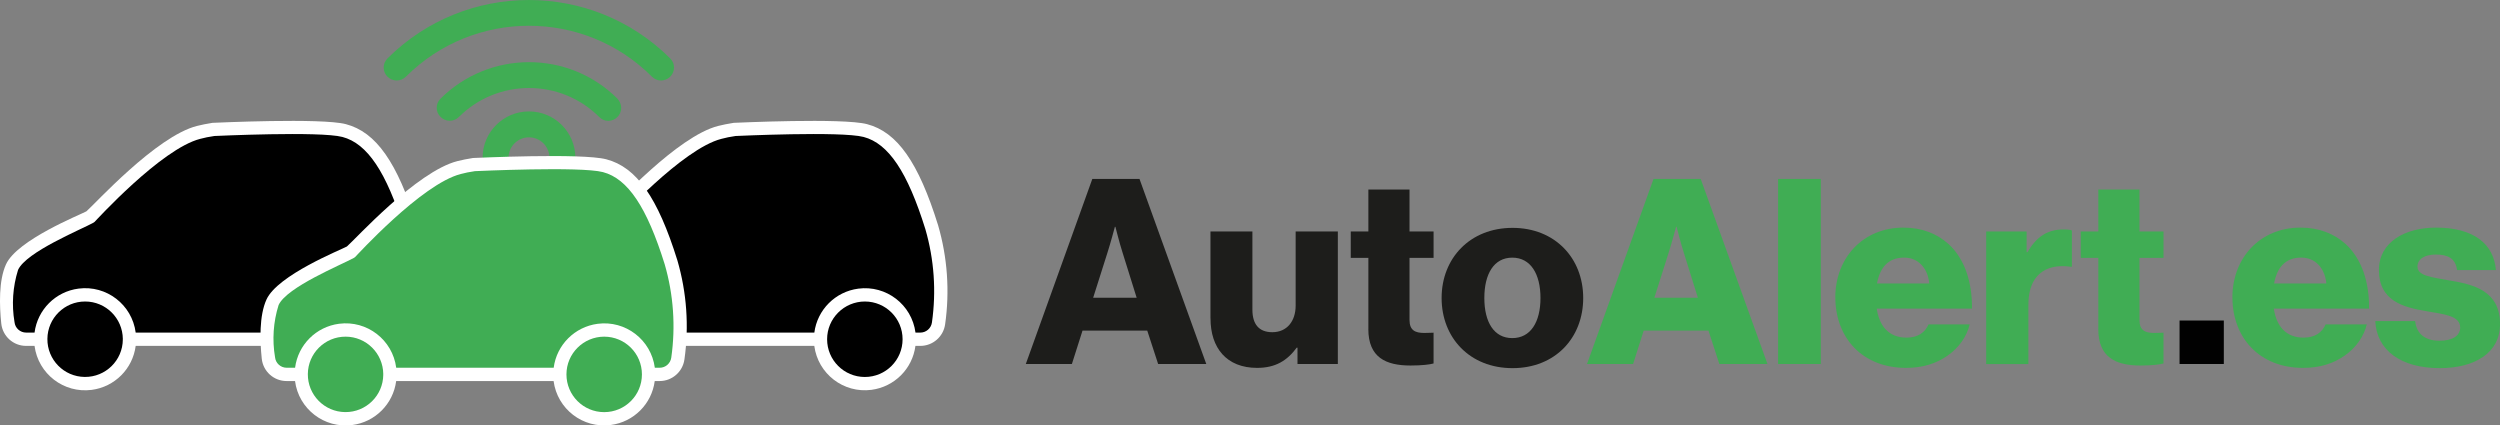 <?xml version="1.0" encoding="UTF-8"?>
<svg id="Capa_2" data-name="Capa 2" xmlns="http://www.w3.org/2000/svg" viewBox="0 0 571.72 97.3">
  <rect x="0" y="0" width="571.72" height="97.3" fill="#808080" stroke="none"/>
  <defs>
    <style>
      .cls-1 {
        fill: #010101;
      }

      .cls-2 {
        fill: #fff;
      }

      .cls-3 {
        fill: #40ad54;
      }

      .cls-4 {
        fill: #1d1d1b;
      }
    </style>
  </defs>
  <g id="Capa_1-2" data-name="Capa 1">
    <g>
      <path class="cls-2" d="m95.34,51.51c-4.48-14.39-9.34-21.31-16.25-23.12-5.59-1.47-29.98-.31-30.46-.3-.03,0-.05,0-.08.01-1.28.2-2.46.44-3.5.7-9.35,2.37-23.47,17.99-25.29,19.53-1.36.76-15.85,6.52-18.39,12.13-1.68,3.69-1.51,9.39-1.08,13.52.3,2.91,2.76,5.13,5.69,5.12h1.92c.83,6.39,6.68,10.89,13.07,10.06,5.25-.68,9.38-4.81,10.06-10.06h36c.84,6.39,6.69,10.89,13.08,10.05,5.24-.69,9.37-4.81,10.05-10.05h1.12c2.85,0,5.27-2.1,5.67-4.93,1.08-7.58.53-15.31-1.61-22.67Z"/>
      <path d="m93.94,73.76c-.19,1.32-1.32,2.3-2.65,2.3h-1.11c-.84-6.39-6.69-10.89-13.08-10.05-5.24.69-9.37,4.81-10.05,10.05H31.03c-.83-6.39-6.68-10.89-13.07-10.06-5.25.68-9.38,4.81-10.06,10.06h-1.92c-1.37,0-2.52-1.03-2.66-2.39-.68-3.99-.4-8.09.81-11.95,1.87-4.11,14.31-9.18,17.23-10.79.09-.05.18-.11.26-.18.2-.17,15.23-16.73,24.18-19,.93-.25,2-.48,3.23-.65.13,0,24.11-1.14,29.28.22,5.69,1.5,10.04,8,14.12,21.09,2.01,6.93,2.52,14.2,1.5,21.34Z"/>
      <path d="m78.6,68.95c4.77,0,8.63,3.86,8.63,8.63s-3.86,8.63-8.63,8.63-8.63-3.86-8.63-8.63c0-4.76,3.87-8.62,8.63-8.63Z"/>
      <path d="m19.47,68.95c4.73,0,8.57,3.82,8.62,8.55,0,.03-.02.05-.02.08s.01.05.02.08c-.04,4.76-3.94,8.59-8.71,8.54-4.76-.04-8.59-3.94-8.54-8.71.04-4.73,3.9-8.55,8.63-8.54h0Z"/>
    </g>
    <g>
      <path class="cls-2" d="m214.53,51.51c-4.48-14.39-9.34-21.31-16.25-23.12-5.59-1.47-29.98-.31-30.46-.3-.03,0-.05,0-.08.01-1.28.2-2.46.44-3.5.7-9.35,2.37-23.47,17.99-25.29,19.53-1.36.76-15.85,6.52-18.39,12.13-1.68,3.69-1.51,9.39-1.08,13.52.3,2.91,2.76,5.13,5.69,5.12h1.92c.83,6.39,6.68,10.89,13.07,10.06,5.25-.68,9.38-4.81,10.06-10.06h36c.84,6.39,6.69,10.89,13.08,10.05,5.24-.69,9.37-4.81,10.05-10.05h1.12c2.85,0,5.27-2.1,5.67-4.93,1.08-7.58.53-15.31-1.61-22.67Z"/>
      <path d="m213.12,73.76c-.19,1.32-1.32,2.3-2.65,2.3h-1.11c-.84-6.39-6.69-10.89-13.08-10.05-5.24.69-9.37,4.81-10.05,10.05h-36.01c-.83-6.39-6.68-10.89-13.07-10.06-5.25.68-9.38,4.81-10.06,10.06h-1.92c-1.37,0-2.52-1.03-2.66-2.39-.68-3.99-.4-8.09.81-11.95,1.87-4.11,14.31-9.18,17.23-10.79.09-.05.18-.11.26-.18.2-.17,15.23-16.73,24.18-19,.93-.25,2-.48,3.23-.65.13,0,24.11-1.14,29.28.22,5.69,1.5,10.04,8,14.12,21.09,2.01,6.93,2.52,14.2,1.5,21.34Z"/>
      <path d="m197.78,68.95c4.77,0,8.63,3.86,8.63,8.63s-3.86,8.63-8.63,8.63-8.63-3.86-8.63-8.63c0-4.76,3.87-8.62,8.63-8.63Z"/>
      <path d="m138.65,68.95c4.73,0,8.57,3.82,8.62,8.55,0,.03-.02.05-.02.08s.01.05.02.08c-.04,4.76-3.94,8.59-8.71,8.54-4.76-.04-8.59-3.94-8.54-8.71.04-4.73,3.9-8.55,8.63-8.54h0Z"/>
    </g>
    <g>
      <path class="cls-4" d="m249.82,40.92h10.77l15.27,42.32h-11.01l-2.49-7.64h-14.8l-2.43,7.64h-10.54l15.21-42.32Zm10.12,27.17l-3.2-10.24c-.71-2.19-1.66-5.98-1.66-5.98h-.12s-1.01,3.79-1.72,5.98l-3.25,10.24h9.94Z"/>
      <path class="cls-4" d="m276.82,72.83v-19.89h9.59v17.88c0,3.31,1.48,5.15,4.56,5.15,3.31,0,5.33-2.49,5.33-6.1v-16.93h9.65v30.3h-9.23v-3.73h-.18c-2.19,2.96-4.85,4.62-9.06,4.62-6.98,0-10.65-4.56-10.65-11.3Z"/>
      <path class="cls-4" d="m312.93,75.25v-16.28h-4.03v-6.04h4.03v-9.59h9.41v9.59h5.5v6.04h-5.5v14.21c0,2.37,1.3,2.96,3.37,2.96.83,0,1.78-.06,2.13-.06v7.04c-.83.24-2.66.47-5.27.47-5.62,0-9.65-1.83-9.65-8.35Z"/>
      <path class="cls-4" d="m329.68,68.15c0-9.12,6.51-16.04,16.22-16.04s16.16,6.93,16.16,16.04-6.39,16.04-16.16,16.04-16.22-6.93-16.22-16.04Zm22.61,0c0-5.5-2.25-9.23-6.45-9.23s-6.39,3.73-6.39,9.23,2.19,9.17,6.39,9.17,6.45-3.67,6.45-9.17Z"/>
      <path class="cls-3" d="m378.16,40.92h10.77l15.27,42.32h-11.01l-2.49-7.64h-14.8l-2.43,7.64h-10.54l15.21-42.32Zm10.12,27.17l-3.2-10.24c-.71-2.19-1.66-5.98-1.66-5.98h-.12s-1.01,3.79-1.72,5.98l-3.25,10.24h9.94Z"/>
      <path class="cls-3" d="m406.63,40.92h9.77v42.32h-9.77v-42.32Z"/>
      <path class="cls-3" d="m419.71,68.03c0-9.06,6.33-15.98,15.57-15.98,4.32,0,7.75,1.42,10.36,3.79,3.61,3.31,5.39,8.58,5.33,14.74h-21.78c.59,4.08,2.84,6.63,6.81,6.63,2.54,0,4.2-1.12,5.03-3.02h9.41c-.65,2.72-2.43,5.33-5.09,7.16-2.54,1.78-5.62,2.78-9.47,2.78-10,0-16.16-6.92-16.16-16.1Zm21.49-3.2c-.35-3.61-2.6-5.92-5.74-5.92-3.67,0-5.56,2.31-6.21,5.92h11.96Z"/>
      <path class="cls-3" d="m454.23,52.94h9.23v4.74h.18c2.13-3.61,4.62-5.21,8.29-5.21.89,0,1.48.06,1.89.24v8.29h-.24c-5.92-.83-9.71,2.07-9.71,8.64v13.61h-9.65v-30.3Z"/>
      <path class="cls-3" d="m479.86,75.25v-16.28h-4.02v-6.04h4.02v-9.59h9.41v9.59h5.5v6.04h-5.5v14.21c0,2.37,1.3,2.96,3.37,2.96.83,0,1.78-.06,2.13-.06v7.04c-.83.24-2.66.47-5.27.47-5.62,0-9.65-1.83-9.65-8.35Z"/>
      <path class="cls-1" d="m498.44,73.3h10.12v9.94h-10.12v-9.94Z"/>
      <path class="cls-3" d="m510.52,68.03c0-9.06,6.33-15.98,15.57-15.98,4.32,0,7.75,1.42,10.36,3.79,3.61,3.31,5.39,8.58,5.33,14.74h-21.78c.59,4.08,2.84,6.63,6.81,6.63,2.55,0,4.2-1.12,5.03-3.02h9.41c-.65,2.72-2.43,5.33-5.09,7.16-2.55,1.78-5.62,2.78-9.47,2.78-10,0-16.16-6.92-16.16-16.1Zm21.49-3.2c-.36-3.61-2.6-5.92-5.74-5.92-3.67,0-5.56,2.31-6.21,5.92h11.96Z"/>
      <path class="cls-3" d="m543.19,73.42h9.12c.35,3.02,2.37,4.5,5.56,4.5,2.9,0,4.74-1.07,4.74-3.02,0-2.72-3.67-3.02-7.69-3.73-5.27-.89-10.89-2.31-10.89-9.41,0-6.39,5.92-9.71,13.08-9.71,8.58,0,13.2,3.73,13.67,9.71h-8.88c-.35-2.72-2.19-3.55-4.85-3.55-2.37,0-4.2.89-4.2,2.78,0,2.13,3.43,2.43,7.28,3.14,5.33.89,11.6,2.25,11.6,10,0,6.63-5.86,10.06-13.79,10.06-8.88,0-14.44-4.08-14.74-10.77Z"/>
    </g>
    <g>
      <path class="cls-3" d="m120.97,25.48c-5.87,0-10.61,4.74-10.61,10.61s4.74,10.61,10.61,10.61,10.61-4.74,10.61-10.61-4.74-10.61-10.61-10.61Zm0,15.29c-2.58,0-4.68-2.1-4.68-4.68s2.1-4.68,4.68-4.68,4.68,2.1,4.68,4.68-2.1,4.68-4.68,4.68Z"/>
      <path class="cls-3" d="m153.27,13.36c-17.87-17.81-46.79-17.81-64.66,0-1.16,1.16-1.16,3.02,0,4.18,1.19,1.16,3.05,1.16,4.21,0,15.53-15.53,40.77-15.53,56.27,0,1.16,1.16,3.02,1.16,4.18,0,1.16-1.16,1.16-3.02,0-4.18Z"/>
      <path class="cls-3" d="m141.21,22.57c-11.17-11.14-29.28-11.14-40.48,0-1.16,1.16-1.16,3.05.03,4.18,1.16,1.16,3.02,1.16,4.18,0,8.86-8.83,23.23-8.83,32.09,0,.53.56,1.27.89,2.07.89,1.63,0,2.96-1.33,2.96-2.96,0-.8-.33-1.54-.86-2.1Z"/>
    </g>
    <g>
      <path class="cls-2" d="m154.91,59.55c-4.48-14.39-9.34-21.31-16.25-23.12-5.59-1.47-29.98-.31-30.46-.3-.03,0-.05,0-.08.01-1.28.2-2.46.44-3.5.7-9.35,2.37-23.47,17.99-25.29,19.53-1.36.76-15.85,6.52-18.39,12.13-1.68,3.69-1.51,9.39-1.08,13.52.3,2.91,2.76,5.13,5.69,5.12h1.92c.83,6.39,6.68,10.89,13.07,10.06,5.25-.68,9.38-4.81,10.06-10.06h36c.84,6.39,6.69,10.89,13.08,10.05,5.24-.69,9.37-4.81,10.05-10.05h1.12c2.85,0,5.27-2.1,5.67-4.93,1.08-7.58.53-15.31-1.61-22.67Z"/>
      <path class="cls-3" d="m153.51,81.8c-.19,1.32-1.32,2.3-2.65,2.3h-1.11c-.84-6.39-6.69-10.89-13.08-10.05-5.24.69-9.37,4.81-10.05,10.05h-36.01c-.83-6.39-6.68-10.89-13.07-10.06-5.25.68-9.38,4.81-10.06,10.06h-1.92c-1.37,0-2.52-1.03-2.66-2.39-.68-3.99-.4-8.09.81-11.95,1.87-4.11,14.31-9.18,17.23-10.79.09-.05.18-.11.26-.18.2-.17,15.23-16.73,24.18-19,.93-.25,2-.48,3.23-.65.13,0,24.11-1.14,29.28.22,5.69,1.5,10.04,8,14.12,21.09,2.01,6.93,2.52,14.2,1.5,21.34Z"/>
      <path class="cls-3" d="m138.17,76.99c4.77,0,8.63,3.86,8.63,8.63s-3.86,8.63-8.63,8.63-8.63-3.86-8.63-8.63c0-4.76,3.87-8.62,8.63-8.63Z"/>
      <path class="cls-3" d="m79.03,76.99c4.73,0,8.57,3.82,8.62,8.55,0,.03-.02.05-.02.08s.01.05.02.08c-.04,4.76-3.94,8.59-8.71,8.54-4.76-.04-8.59-3.94-8.54-8.71.04-4.73,3.9-8.55,8.63-8.54h0Z"/>
    </g>
  </g>
</svg>